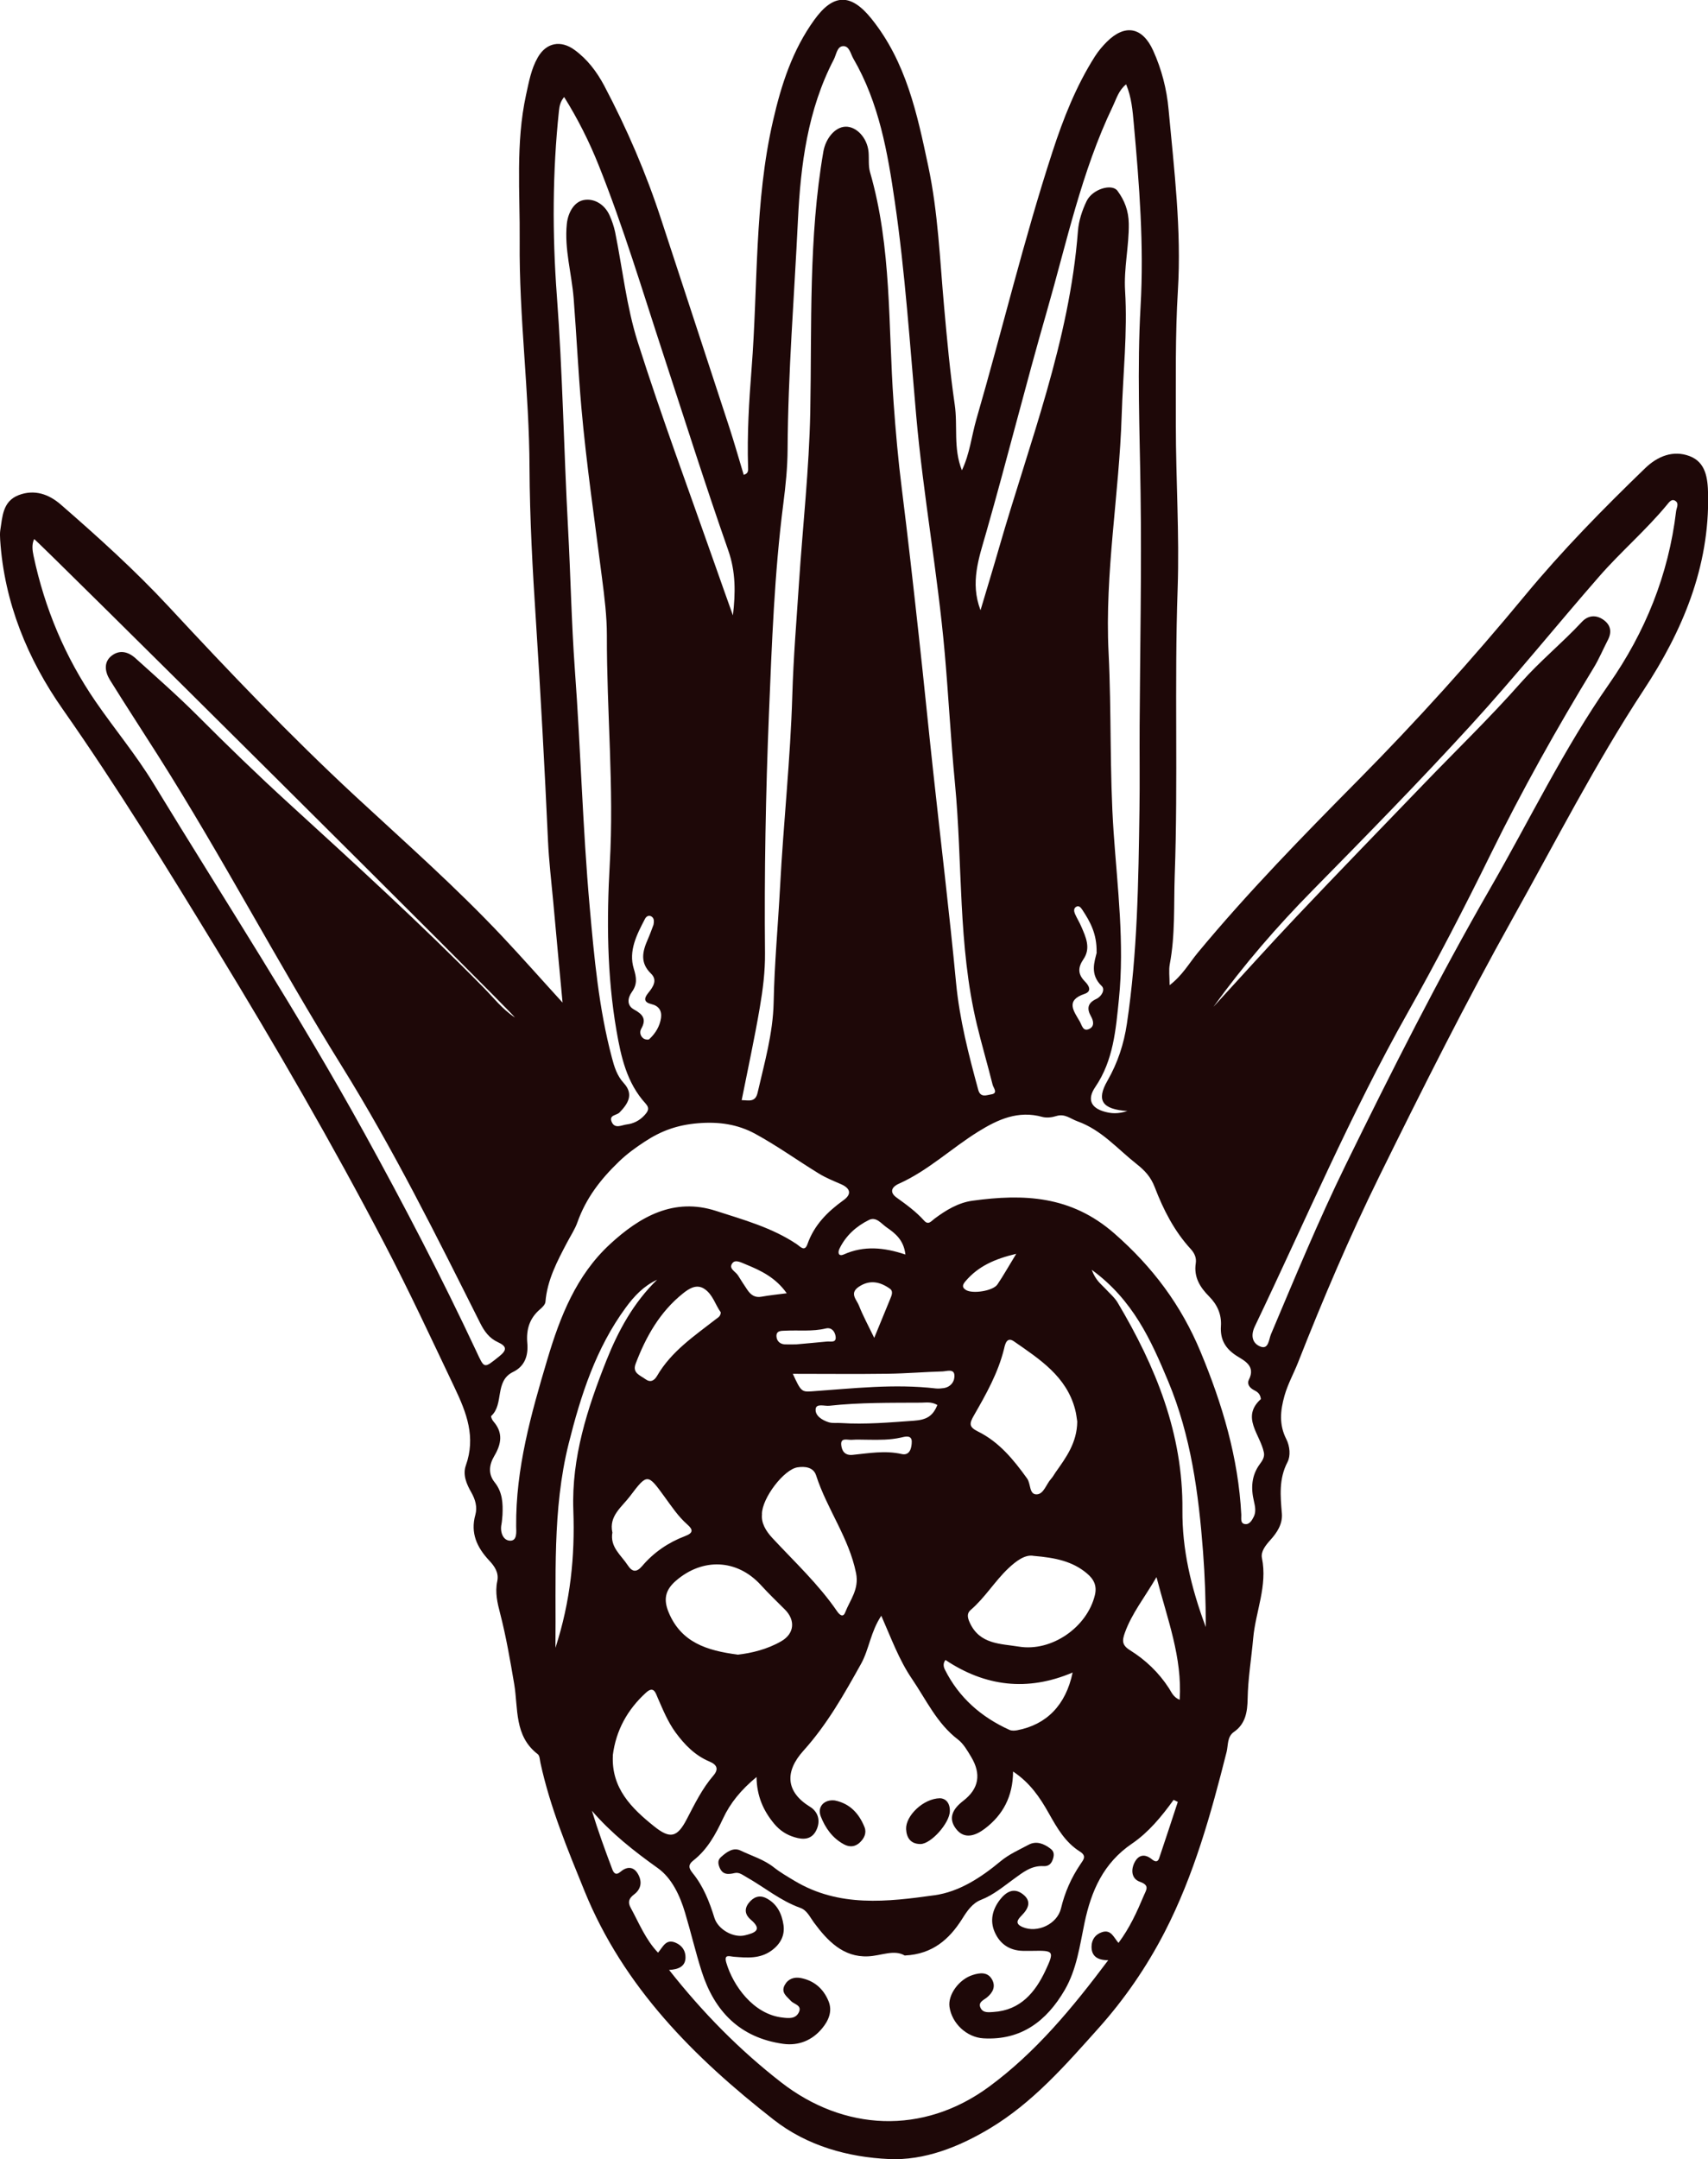 <?xml version="1.0" encoding="UTF-8"?>
<svg id="Vrstva_1" data-name="Vrstva 1" xmlns="http://www.w3.org/2000/svg" viewBox="0 0 199.6 252.25">
  <defs>
    <style>
      .cls-1 {
        fill: #1e0808;
        stroke-width: 0px;
      }
    </style>
  </defs>
  <path class="cls-1" d="m65.74,117.11c-.39-4.19-.75-7.99-1.09-11.79-.22-2.36-.5-4.72-.61-7.09-.39-8.57-.86-17.13-1.41-25.69-.39-5.95-.72-11.92-.75-17.89-.03-8.84-1.23-17.62-1.15-26.46.05-5.71-.49-11.46.75-17.13.33-1.49.59-3,1.36-4.34.99-1.74,2.68-2.07,4.3-.89,1.51,1.1,2.6,2.55,3.47,4.18,2.65,5.02,4.89,10.21,6.65,15.61,2.65,8.1,5.32,16.19,7.96,24.28.6,1.84,1.13,3.71,1.69,5.57.59-.15.52-.58.51-.9-.12-3.84.11-7.67.41-11.49.76-9.68.31-19.47,2.52-29.03.96-4.18,2.26-8.2,4.81-11.73,2.25-3.12,4.3-3.09,6.68-.13,4.06,5.05,5.34,11.11,6.63,17.19,1.16,5.43,1.36,10.97,1.86,16.47.34,3.81.69,7.63,1.24,11.41.37,2.51-.19,5.11.84,7.68.93-1.96,1.13-4.02,1.69-5.96,3.02-10.4,5.53-20.94,8.89-31.24,1.26-3.87,2.76-7.69,4.97-11.16.39-.61.87-1.18,1.38-1.69,2.13-2.12,4.17-1.74,5.42,1.02.99,2.18,1.59,4.52,1.8,6.87.65,7.03,1.52,14.07,1.09,21.14-.32,5.25-.23,10.48-.24,15.72,0,6.39.43,12.79.21,19.16-.39,11.16.06,22.32-.34,33.46-.12,3.45.07,6.95-.58,10.38-.13.7-.02,1.45-.02,2.45,1.5-1.14,2.29-2.58,3.29-3.79,5.88-7.09,12.31-13.66,18.78-20.2,6.81-6.88,13.29-14.07,19.46-21.53,4.35-5.26,9.14-10.14,14.05-14.88,1.45-1.4,3.27-2.13,5.18-1.41,1.91.72,2.13,2.58,2.17,4.44.18,8.52-3.01,16.02-7.53,22.89-5.64,8.58-10.28,17.69-15.27,26.61-5.53,9.9-10.61,20.02-15.62,30.19-3.5,7.11-6.6,14.39-9.5,21.76-.51,1.29-1.19,2.5-1.58,3.87-.5,1.77-.65,3.39.21,5.08.42.83.52,1.95.14,2.68-1.03,1.97-.83,3.96-.66,6.01.1,1.23-.57,2.24-1.35,3.1-.56.62-1.13,1.35-.98,2.09.67,3.26-.74,6.25-1.02,9.38-.21,2.36-.61,4.7-.65,7.08-.03,1.5-.23,2.92-1.61,3.87-.8.56-.65,1.54-.85,2.34-1.82,7.21-3.8,14.36-7.23,21.02-2.11,4.09-4.69,7.84-7.75,11.26-3.86,4.31-7.68,8.7-12.72,11.71-3.6,2.16-7.65,3.75-11.74,3.56-4.77-.21-9.57-1.53-13.48-4.59-9.31-7.27-17.54-15.5-22.1-26.69-1.99-4.89-4.03-9.79-5.16-14.99-.08-.36-.08-.85-.32-1.03-2.77-2.12-2.27-5.34-2.75-8.19-.47-2.76-.94-5.52-1.64-8.23-.32-1.23-.62-2.47-.34-3.78.21-.99-.3-1.74-.96-2.44-1.4-1.5-2.2-3.18-1.6-5.32.25-.9,0-1.79-.48-2.63-.55-.96-1.02-2.05-.63-3.14,1.17-3.31.11-6.1-1.33-9.12-2.67-5.61-5.29-11.25-8.17-16.76-6.12-11.72-12.75-23.15-19.64-34.44-5.78-9.47-11.57-18.89-17.95-27.99C3.25,77.05.49,70.39.02,63.06c-.02-.36-.04-.74.01-1.1.26-1.61.27-3.39,2.15-4.12,1.86-.71,3.54-.1,4.92,1.1,4.37,3.8,8.67,7.68,12.61,11.92,7.05,7.59,14.2,15.09,21.8,22.14,5.81,5.38,11.76,10.63,17.19,16.4,2.29,2.43,4.5,4.94,7.03,7.71Zm12.46,113.03c3.96,5.02,8.24,9.35,13.06,13.1,7.33,5.71,16.59,6.23,24.35.51,5.43-4,9.71-9.17,13.9-14.76-1.29.01-1.97-.5-1.95-1.6.01-.79.43-1.41,1.21-1.67,1.08-.37,1.39.64,1.94,1.25,1.31-1.75,2.16-3.63,2.96-5.53.28-.67.73-1.19-.46-1.61-1.01-.36-1.08-1.44-.58-2.34.49-.88,1.24-.9,1.99-.28.36.29.67.36.84-.13.74-2.19,1.46-4.39,2.18-6.58-.16-.08-.33-.16-.49-.24-1.39,1.93-2.93,3.8-4.86,5.11-3.35,2.28-4.76,5.51-5.55,9.26-.56,2.67-.91,5.43-2.32,7.85-2.11,3.62-5.08,5.89-9.48,5.64-1.99-.11-3.71-1.77-3.98-3.68-.2-1.4,1.09-3.21,2.71-3.72.84-.27,1.76-.39,2.27.54.44.81.09,1.51-.6,2.08-.39.32-1.1.56-.73,1.26.3.58.96.47,1.49.44,3.15-.2,4.88-2.29,6.08-4.85,1.07-2.29.96-2.34-1.55-2.29-.37,0-.73,0-1.1,0-1.56-.04-2.68-.8-3.29-2.2-.59-1.35-.25-2.65.62-3.78.69-.88,1.59-1.47,2.67-.64,1.07.82.64,1.7-.13,2.48-.5.51-.83.96.1,1.36,1.73.74,4.05-.34,4.49-2.18.44-1.86,1.2-3.58,2.27-5.16.37-.54.75-.97-.06-1.48-1.72-1.08-2.67-2.76-3.64-4.48-1.02-1.82-2.19-3.56-4.17-4.87-.02,2.92-1.19,5.07-3.28,6.66-1.04.79-2.39,1.36-3.4.02-.96-1.27-.33-2.34.85-3.25,1.85-1.42,2.13-3.14.93-5.14-.44-.73-.89-1.53-1.54-2.03-2.46-1.87-3.71-4.64-5.38-7.09-1.5-2.2-2.41-4.71-3.58-7.37-1.26,1.9-1.42,3.91-2.36,5.61-1.99,3.57-3.97,7.09-6.74,10.16-2.22,2.46-2.05,4.82.77,6.55.95.58,1.27,1.65.73,2.75-.54,1.1-1.52,1.11-2.52.81-.95-.28-1.73-.78-2.4-1.58-1.27-1.53-2.03-3.24-2.06-5.46-1.8,1.49-3.07,3.03-3.92,4.86-.86,1.84-1.82,3.6-3.45,4.88-.68.53-.54.93-.09,1.49,1.25,1.54,1.96,3.35,2.54,5.23.42,1.34,2.22,2.38,3.59,2.03,1.03-.26,2.12-.59.66-1.82-.65-.55-.8-1.23-.25-1.94.54-.7,1.25-1,2.08-.56,1.25.65,1.8,1.82,1.99,3.11.18,1.22-.35,2.23-1.39,2.99-1.36.99-2.87.85-4.39.73-.53-.04-1.21-.35-.9.7.78,2.65,3.14,6.01,6.55,6.4.75.09,1.55.18,1.93-.62.39-.83-.57-.92-.93-1.32-.48-.53-1.2-.97-.73-1.85.4-.74,1.1-.97,1.87-.83,1.55.3,2.63,1.22,3.24,2.67.53,1.24-.03,2.37-.74,3.22-1.13,1.37-2.72,2.06-4.56,1.8-5.03-.71-8.02-3.79-9.51-8.46-.72-2.26-1.26-4.58-1.94-6.85-.6-2.02-1.56-4.06-3.19-5.22-2.79-1.99-5.44-4.07-7.7-6.7.71,2.33,1.53,4.58,2.38,6.83.16.43.41.77.95.31.71-.61,1.49-.68,2.02.19.53.87.46,1.78-.41,2.44-.57.43-.79.86-.42,1.54.98,1.79,1.74,3.73,3.21,5.27.59-.69.92-1.65,2.06-1.16.77.33,1.16.96,1.15,1.72-.01,1.05-.81,1.4-1.94,1.46Zm8.47-101.62c.78,0,1.59.31,1.86-.85.8-3.49,1.8-6.92,1.88-10.57.09-4.5.51-8.99.75-13.48.39-7.47,1.21-14.91,1.43-22.39.13-4.38.49-8.75.78-13.12.44-6.67,1.19-13.33,1.32-20,.19-10.16-.21-20.33,1.53-30.4.26-1.51,1.34-2.86,2.57-2.91,1.3-.05,2.56,1.31,2.71,2.94.07.79-.04,1.62.17,2.36,2.56,8.83,2.11,17.95,2.76,26.97.24,3.33.53,6.65.95,9.97.72,5.73,1.36,11.46,1.99,17.2.59,5.32,1.11,10.64,1.69,15.95.89,8.22,1.89,16.42,2.67,24.65.41,4.27,1.47,8.37,2.59,12.48.26.96,1.01.6,1.49.53.88-.12.28-.76.19-1.13-.59-2.36-1.28-4.7-1.85-7.07-2.21-9.25-1.65-18.75-2.55-28.12-.49-5.08-.75-10.19-1.2-15.28-.82-9.26-2.51-18.41-3.33-27.68-.74-8.34-1.29-16.71-2.5-25-.84-5.77-1.84-11.56-4.85-16.73-.32-.55-.46-1.49-1.2-1.45-.71.04-.78.99-1.08,1.56-3.06,5.87-3.88,12.35-4.19,18.74-.43,8.93-1.16,17.85-1.21,26.79-.01,2.14-.23,4.26-.5,6.36-1.05,8.16-1.34,16.37-1.68,24.56-.38,9.31-.55,18.64-.46,27.97.02,2.11-.25,4.25-.61,6.34-.61,3.59-1.39,7.15-2.12,10.83ZM65.93,11.33c-.47.56-.55,1.09-.61,1.61-.76,7.17-.78,14.39-.25,21.54.68,9.05.82,18.12,1.31,27.17.3,5.53.4,11.07.8,16.59.68,9.22.91,18.46,1.73,27.67.53,5.94,1.06,11.87,2.6,17.66.28,1.07.6,2.1,1.37,2.94,1.23,1.33.5,2.44-.48,3.45-.34.35-1.24.28-.93,1.07.36.9,1.18.4,1.76.33.78-.09,1.5-.44,2.07-1.06.41-.45.67-.81.14-1.39-2.2-2.41-2.87-5.46-3.4-8.53-1.11-6.45-1.15-12.93-.78-19.47.51-8.89-.36-17.78-.34-26.68,0-2.24-.28-4.49-.57-6.72-.84-6.63-1.82-13.24-2.41-19.91-.37-4.24-.57-8.49-.9-12.73-.23-2.91-1.1-5.76-.8-8.71.13-1.27.81-2.54,1.93-2.78,1.23-.26,2.5.48,3.08,1.81.27.61.49,1.25.63,1.9.87,4.29,1.33,8.7,2.64,12.84,2.78,8.75,5.99,17.37,9.03,26.04.69,1.98,1.4,3.95,2.1,5.92.31-2.62.34-5.09-.55-7.61-2.66-7.58-5.08-15.24-7.58-22.87-2.43-7.4-4.66-14.87-7.56-22.11-1.1-2.75-2.43-5.41-4.06-8.01Zm48.66,59.94c.77-2.58,1.5-4.97,2.19-7.37,3.52-12.19,8.21-24.09,9.19-36.92.09-1.18.49-2.4,1.01-3.48.68-1.42,2.96-2.09,3.61-1.21.84,1.13,1.3,2.36,1.32,3.83.04,2.63-.59,5.21-.43,7.84.3,4.88-.25,9.74-.4,14.61-.29,9.22-1.99,18.34-1.53,27.64.35,6.99.11,14.03.59,21.01.45,6.49,1.28,12.96.62,19.48-.36,3.56-.64,7.17-2.76,10.28-.97,1.42-.55,2.45,1.13,2.9.71.19,1.47.28,2.62-.09-2.97-.2-3.65-1.25-2.33-3.54,1.2-2.1,1.92-4.29,2.27-6.65,1.24-8.27,1.35-16.61,1.47-24.94.05-3.29,0-6.59.02-9.88.05-9.07.24-18.15.11-27.22-.1-7.26-.41-14.53,0-21.76.41-7.16-.15-14.23-.79-21.32-.14-1.55-.26-3.1-.9-4.63-.89.73-1.13,1.69-1.55,2.56-3.66,7.63-5.39,15.89-7.71,23.95-2.48,8.59-4.64,17.28-7.1,25.88-.84,2.95-1.89,5.8-.66,9.03Zm-55.87,105.72c-.04.36-.05.73-.12,1.09-.18.91.19,1.85.96,1.9.91.07.77-1.05.76-1.68-.06-6.74,1.74-13.11,3.64-19.48,1.49-5.01,3.38-9.83,7.32-13.47,3.49-3.22,7.47-5.49,12.4-3.89,3.22,1.04,6.54,1.95,9.42,3.88.41.27.93.95,1.26,0,.79-2.24,2.35-3.79,4.21-5.13.98-.7.83-1.38-.28-1.87-.89-.39-1.8-.75-2.62-1.26-2.48-1.52-4.85-3.23-7.4-4.62-2.05-1.12-4.26-1.45-6.73-1.24-2.36.2-4.23.86-6.17,2.13-1.11.73-2.05,1.4-3.04,2.35-2.17,2.09-3.85,4.27-4.86,7.11-.27.77-.79,1.56-1.19,2.32-1.17,2.22-2.33,4.4-2.54,6.96-.03.31-.37.64-.64.87-1.22,1.04-1.62,2.36-1.48,3.93.13,1.44-.27,2.71-1.66,3.38-2.2,1.07-1.03,3.77-2.56,5.15-.06.06.11.47.27.64,1.16,1.33.91,2.65.09,4.03-.6,1.02-.74,2.1.05,3.08.92,1.15.97,2.45.91,3.81Zm88.63-13.55c-.08-.68-.47-.87-.85-1.07-.49-.26-.8-.72-.55-1.2.81-1.6-.53-2.21-1.42-2.77-1.35-.86-1.95-1.93-1.85-3.48.09-1.36-.42-2.5-1.37-3.46-1.07-1.07-1.82-2.27-1.57-3.89.09-.61-.12-1.14-.58-1.65-1.93-2.09-3.21-4.61-4.21-7.22-.47-1.22-1.15-1.95-2.15-2.74-2.23-1.76-4.07-3.96-6.89-4.97-.84-.3-1.47-.93-2.48-.61-.5.16-1.12.23-1.62.1-2.82-.79-5.19.29-7.48,1.71-3.15,1.95-5.86,4.56-9.28,6.09-.92.41-1.09,1.04-.26,1.63,1.14.82,2.27,1.64,3.21,2.69.5.56.84.04,1.22-.24,1.33-.99,2.76-1.86,4.42-2.09,5.99-.82,11.51-.61,16.57,3.81,4.51,3.94,7.84,8.42,10.09,13.84,2.54,6.1,4.42,12.37,4.76,19.03.02.4-.14.99.4,1.09.54.1.84-.42,1.06-.86.28-.58.16-1.18.02-1.79-.37-1.54-.3-3.02.69-4.36.29-.38.58-.83.47-1.35-.43-2.12-2.7-4.13-.35-6.24Zm-87.18-44.58c-.41-.7-55.6-55.54-56.18-55.89-.3.65-.2,1.33-.07,1.96,1.3,6.14,3.69,11.84,7.25,17.02,2.21,3.21,4.73,6.23,6.75,9.55,8.3,13.62,17.01,26.99,24.72,40.98,4.59,8.33,8.98,16.75,13.01,25.35.98,2.09.86,2.08,2.68.63.93-.74.92-1.18-.15-1.67-.99-.45-1.58-1.26-2.06-2.22-5.11-10.18-10.17-20.37-16.2-30.06-7.43-11.94-13.95-24.43-21.49-36.31-1.86-2.93-3.76-5.83-5.59-8.78-.58-.94-.75-2.08.21-2.82.89-.69,1.89-.52,2.8.31,2.44,2.2,4.91,4.37,7.24,6.7,3.47,3.48,7.01,6.91,10.65,10.23,7.73,7.06,15.47,14.11,22.82,21.58,1.13,1.15,2.12,2.45,3.62,3.45Zm81.68-1.29c3.21-3.49,6.37-7.02,9.63-10.46,4.93-5.21,9.93-10.36,14.91-15.53,3.79-3.94,7.73-7.74,11.35-11.84,2.23-2.52,4.83-4.63,7.11-7.08.69-.75,1.6-.88,2.48-.29.89.6,1.07,1.43.57,2.39-.56,1.08-1.03,2.22-1.66,3.25-4.31,7.07-8.36,14.3-12.01,21.72-3.09,6.29-6.31,12.51-9.74,18.6-6.68,11.85-11.98,24.36-17.84,36.6-.56,1.16-.25,2.07.71,2.4.9.3.92-.89,1.17-1.47,2.8-6.62,5.54-13.26,8.7-19.72,5.36-10.94,10.84-21.82,16.93-32.38,4.59-7.96,8.58-16.27,13.86-23.83,4.24-6.07,6.97-12.79,7.85-20.2.05-.41.36-.89-.05-1.19-.47-.35-.79.16-1.04.46-2.45,2.96-5.39,5.47-7.91,8.36-5.04,5.77-9.85,11.75-15.02,17.4-5.99,6.55-12.21,12.9-18.44,19.23-4.2,4.26-8.09,8.76-11.58,13.59Zm-15.96,48.5c-.06-.35-.11-.9-.25-1.42-1.01-3.86-4.14-5.86-7.13-7.94-.85-.6-1.05.31-1.17.84-.69,2.82-2.1,5.32-3.52,7.79-.56.97-.6,1.36.47,1.89,2.47,1.22,4.16,3.29,5.74,5.49.45.62.22,1.89,1.13,1.85.82-.03,1.1-1.19,1.67-1.81.2-.22.35-.5.52-.75,1.23-1.74,2.51-3.46,2.54-5.94Zm-54.27,39c-.19,3.83,2.18,6.17,4.83,8.29,1.86,1.49,2.69,1.3,3.8-.83.93-1.78,1.8-3.58,3.12-5.11.66-.77.4-1.28-.47-1.64-1.68-.71-2.88-1.94-3.95-3.39-.91-1.25-1.47-2.64-2.08-4.03-.25-.57-.46-1.46-1.37-.63-2.19,1.99-3.53,4.44-3.89,7.35Zm14.58-11.77c1.61-.18,3.46-.62,5.1-1.57,1.56-.9,1.66-2.48.42-3.71-.95-.95-1.92-1.88-2.82-2.87-2.77-3.02-6.79-3.19-9.92-.48-1.25,1.09-1.47,2.19-.83,3.71,1.46,3.48,4.43,4.44,8.05,4.91Zm34.6-11.54c-1-.2-2.06.6-2.98,1.47-1.58,1.5-2.72,3.42-4.4,4.86-.44.38-.37.87-.09,1.47,1.16,2.55,3.6,2.45,5.75,2.8,3.84.62,7.97-2.28,8.87-6.02.27-1.11-.14-1.88-.95-2.55-1.67-1.4-3.67-1.82-6.2-2.03Zm-31.75-4.88c-.12,1.03.45,1.97,1.2,2.78,2.6,2.8,5.41,5.41,7.58,8.58.24.35.68.8.94.12.57-1.47,1.65-2.69,1.27-4.59-.83-4.13-3.41-7.5-4.67-11.42-.32-.98-1.34-1.06-2.15-.94-1.6.22-4.18,3.61-4.18,5.47Zm38.54-28.52c.46,1.23,1.08,1.64,1.57,2.17.49.54,1.08,1.02,1.45,1.64,4.44,7.47,7.65,15.3,7.57,24.22-.04,4.57.98,9,2.73,13.69,0-3.22-.11-6.01-.32-8.8-.52-6.82-1.41-13.53-4.07-19.91-2-4.79-4.1-9.49-8.91-13.01Zm-62.67,44.11c1.75-5.41,2.28-10.67,2.08-16.06-.22-6.14,1.64-11.88,3.87-17.49,1.39-3.48,3.17-6.75,5.92-9.42-1.57.73-2.68,1.91-3.66,3.25-3.5,4.76-5.26,10.26-6.67,15.88-1.94,7.75-1.46,15.68-1.55,23.85Zm60.44,2.91c-5.31,2.26-10.25,1.62-14.87-1.46-.31.4-.23.78-.08,1.1,1.64,3.29,4.25,5.57,7.57,7.07.25.11.6.09.88.04,3.43-.65,5.69-2.92,6.49-6.75Zm-53.79-16.38c-.32,1.72,1,2.65,1.78,3.84.52.8,1.02.89,1.69.11,1.36-1.6,3.06-2.76,5.01-3.5.96-.36.98-.74.27-1.36-1.06-.93-1.83-2.1-2.65-3.22-1.98-2.73-2.02-2.77-4.05-.08-.95,1.26-2.48,2.3-2.06,4.22Zm12.65-25.71c-.62-.84-.9-2.05-1.9-2.72-.93-.62-1.82-.02-2.51.53-2.69,2.15-4.33,5.05-5.53,8.22-.41,1.08.53,1.34,1.14,1.79.58.43,1.03.19,1.36-.37,1.67-2.88,4.37-4.68,6.9-6.65.23-.18.54-.31.55-.8Zm50.93,30.95c-1.4,2.4-2.88,4.23-3.69,6.48-.33.92-.38,1.46.61,2.07,1.81,1.13,3.35,2.6,4.53,4.42.3.46.51,1.06,1.26,1.36.31-4.97-1.42-9.35-2.71-14.33Zm-42.5-23.75c.93,2.02,1.02,2.13,2.18,2.05,4.84-.34,9.67-.91,14.54-.34.3.03.61,0,.91-.04.88-.14,1.32-.84,1.25-1.55-.07-.73-.9-.42-1.38-.4-2.12.06-4.24.24-6.37.27-3.63.05-7.25.01-11.13.01Zm16.89,3.64c-.71-.41-1.33-.27-1.92-.27-3.57.02-7.14-.03-10.7.36-.57.06-1.52-.3-1.6.37-.09.8.76,1.32,1.53,1.56.45.14.96.05,1.45.09,2.84.18,5.65-.07,8.48-.27,1.45-.1,2.23-.5,2.76-1.84Zm-33.17-56.12c.09-.45.05-.76-.23-.94-.33-.21-.62,0-.76.26-.96,1.84-1.96,3.75-1.31,5.85.32,1.04.41,1.81-.22,2.69-.52.72-.62,1.59.24,2.06,1.03.56,1.49,1.12.84,2.26-.21.37-.11.87.29,1.14.17.11.55.17.66.06.72-.67,1.23-1.5,1.37-2.49.11-.83-.27-1.4-1.13-1.6-.88-.21-.89-.66-.37-1.3.56-.68,1.12-1.5.33-2.26-1.32-1.28-1-2.59-.38-4,.27-.61.49-1.24.68-1.74Zm51.78,3.25c.05-2.17-.76-3.6-1.67-4.98-.17-.25-.39-.55-.73-.34-.31.19-.24.55-.12.83.22.5.52.97.73,1.47.54,1.24,1.14,2.53.25,3.82-.66.97-.66,1.75.17,2.59.45.45.88,1.14-.02,1.45-2.29.77-1.28,2.01-.57,3.24.25.44.37,1.22,1.12.85.62-.3.47-.96.19-1.45-.53-.94-.38-1.58.63-2.05.63-.3,1.04-1.1.62-1.5-1.42-1.36-.84-2.85-.58-3.93Zm-22.34,35.3c-.19-1.69-1.18-2.48-2.2-3.18-.61-.42-1.21-1.28-2.05-.87-1.48.73-2.71,1.82-3.45,3.35-.24.49-.12.96.51.68,2.33-1.04,4.68-.83,7.2.02Zm-3.65,9.74c.73-1.78,1.3-3.18,1.88-4.58.17-.4.37-.88-.04-1.17-1.15-.82-2.37-1.09-3.65-.22-1.12.76-.23,1.51.03,2.19.46,1.18,1.07,2.29,1.79,3.78Zm-10.22-5.22c-1.3-1.84-3.03-2.66-4.82-3.39-.5-.2-1.17-.58-1.52-.14-.52.65.37.98.65,1.45.35.57.71,1.12,1.08,1.67.4.59.88.96,1.67.81.88-.16,1.78-.25,2.94-.4Zm9.55,17.11c-.66,0-1.33-.04-1.99.01-.47.03-1.28-.3-1.19.6.06.63.37,1.25,1.31,1.16,1.91-.19,3.81-.54,5.75-.1,1,.23,1.18-.81,1.18-1.45,0-.83-.84-.57-1.28-.47-1.26.28-2.52.27-3.78.25Zm17.27-21.72c-2.53.6-4.44,1.46-5.91,3.18-.28.33-.54.69.02,1.04.76.49,3.17.13,3.69-.64.7-1.03,1.31-2.13,2.2-3.58Zm-25.72,10.58c1.05-.1,2.32-.2,3.59-.33.42-.05,1.14.21,1.02-.61-.08-.55-.46-1.08-1.14-.92-1.57.38-3.16.18-4.73.26-.47.02-1.09-.03-1.04.69.04.52.41.88.98.91.36.02.73,0,1.32,0Z"/>
  <path class="cls-1" d="m105.74,228.45c-1.26-.75-2.77.03-4.3.09-2.9.13-4.75-1.82-6.33-3.96-.47-.64-.8-1.42-1.58-1.7-2.33-.83-4.21-2.42-6.32-3.61-.43-.24-.83-.58-1.35-.46-.78.18-1.44.22-1.79-.7-.18-.46-.18-.84.18-1.16.65-.59,1.43-1.18,2.29-.77,1.31.63,2.73,1.04,3.9,1.97.76.6,1.6,1.08,2.43,1.58,5.2,3.11,10.83,2.44,16.35,1.67,2.88-.4,5.44-2.08,7.7-3.96,1.01-.84,2.17-1.34,3.29-1.94.89-.48,1.78-.13,2.55.46.37.28.46.61.32,1.11-.18.64-.51.97-1.15.93-1.41-.08-2.4.74-3.44,1.49-1.23.89-2.38,1.87-3.83,2.44-1.03.4-1.62,1.28-2.23,2.25-1.46,2.31-3.42,4.11-6.68,4.26Z"/>
  <path class="cls-1" d="m97.56,210.33c1.77.36,2.83,1.53,3.47,3.12.27.68-.04,1.32-.56,1.8-.55.51-1.18.56-1.84.21-1.34-.72-2.19-1.92-2.71-3.26-.45-1.15.42-2.02,1.64-1.87Z"/>
  <path class="cls-1" d="m109.86,210.07c.56.02,1.17.45,1.14,1.53-.04,1.39-2.2,3.81-3.43,3.82-1.16,0-1.63-.74-1.68-1.74-.07-1.54,1.99-3.58,3.97-3.61Z"/>
</svg>